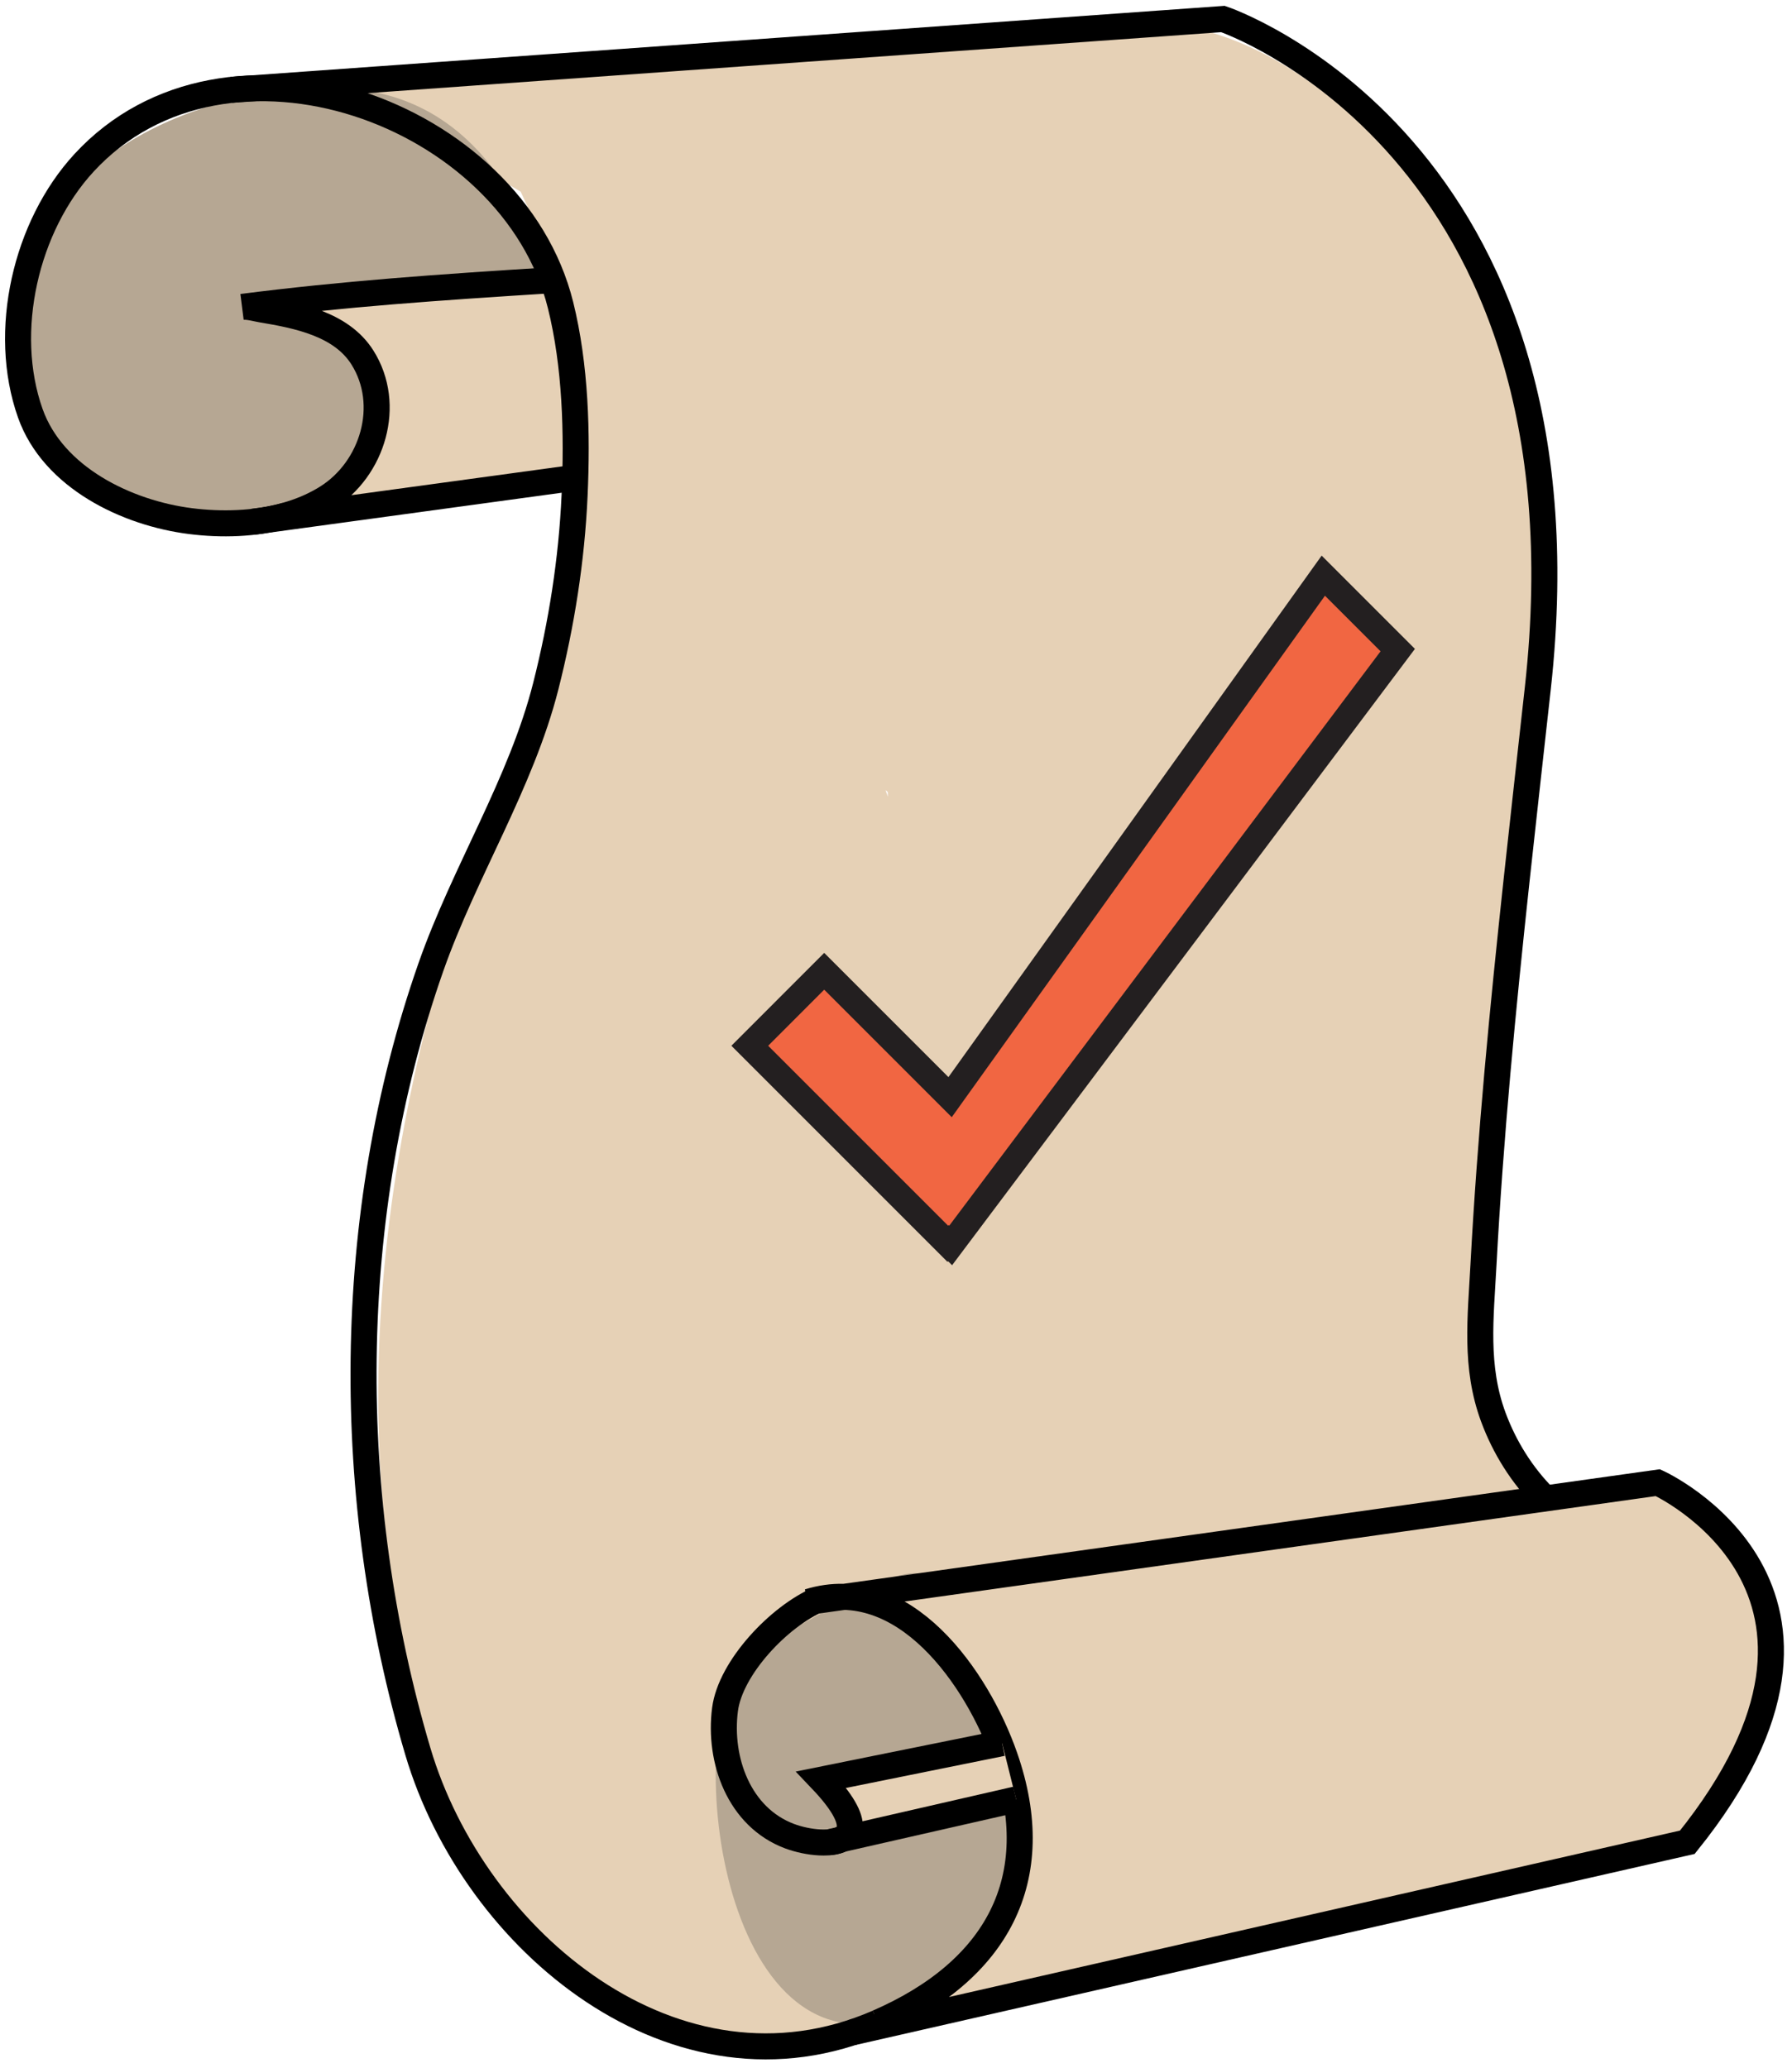 <?xml version="1.0" encoding="utf-8"?>
<!-- Generator: Adobe Illustrator 27.4.1, SVG Export Plug-In . SVG Version: 6.00 Build 0)  -->
<svg version="1.1" id="Layer_1" xmlns="http://www.w3.org/2000/svg" xmlns:xlink="http://www.w3.org/1999/xlink" x="0px" y="0px"
	 viewBox="0 0 413.12 476.76" style="enable-background:new 0 0 413.12 476.76;" xml:space="preserve">
<style type="text/css">
	.st0{fill:#E6D1B6;}
	.st1{display:none;fill:none;stroke:#000000;stroke-width:3;stroke-miterlimit:10;}
	.st2{fill:#B6A793;}
	.st3{fill:#E6D1B6;stroke:#000000;stroke-width:6;stroke-miterlimit:10;}
	.st4{fill:none;stroke:#000000;stroke-width:6;stroke-miterlimit:10;}
	.st5{fill:#F16642;stroke:#231F20;stroke-width:6;stroke-miterlimit:10;}
</style>
<path class="st0" d="M343.59,332.21c-0.76-3.77-1.51-7.54-2.27-11.31c-0.23-4.01-0.04-8.07,0.13-11.91
	c0.74-16.77,2.51-33.48,1.3-50.15c2.11-0.83,3.59-2.88,2.58-5.66c-1.06-2.92,0.96-6.07,1.37-9.02c0.38-2.7,0.2-5.52-1.18-7.94
	c-0.29-0.51-0.62-0.98-0.98-1.4c8.81-38.69,12.01-84.04,12.01-111.32c0-47.18-34.82-100.72-73.56-114.77
	c-4.06-1.47-8.16-2.51-12.27-3.05L249.9,7.32L80.08,20.7l39.96,23.49l11.22,24.66c-0.39,21.26,0.18,53.44-1.9,81.04
	c-17.87,37.39-50.75,120.32-40.1,206.39c-0.12,2.28-0.18,4.58-0.18,6.89c0,60.18,39.4,108.97,88,108.97s88-48.79,88-108.97
	c2.47,3.99,73.15-9.94,73.15-14.68c1.35,2.33,3.13,4.4,5.52,6.22c1.86,1.41,4.5,0.53,6.06-0.78c7.89-6.62-1.93-13.47-5.03-19.17
	C344.33,333.93,343.94,333.07,343.59,332.21z M204.15,182.15l0.51,0.42l0.03,1.11L204.15,182.15z"/>
<path class="st1" d="M219.55,360.89l-41.67,8.43c15.14,15.9,0.43,15.93-7.33,13.03c-11.62-4.36-16.38-17.54-14.87-29.2
	c1.24-9.63,7.23-19.85,16.44-23.76c23.31-9.91,41.42,15.71,48.05,34.66c9.88,28.26-1.88,49.4-29.21,61.29
	c-46.49,20.21-93.12-18.73-106.08-62.51c-17.2-58.11-17.13-123.37,3-180.79c7.72-22.01,20.81-42.38,26.5-64.82
	c3.64-14.36,5.96-29.08,6.63-43.89c0.65-14.34,0.24-29.95-3.24-43.94C106.66-15.25,40.67-38.9,7.93-3.4
	C-5.52,11.18-11.15,35.46-4.47,54.33c5.26,14.86,22.29,23.02,36.9,24.87c10.36,1.31,22.33,0.33,31.46-5.36
	c10.58-6.59,15.12-21.4,8.21-32.35c-4.86-7.7-14.94-9.67-23.27-11.06c-1.33-0.22-3.11-0.76-4.47-0.59
	c23.44-2.99,44.65-4.47,71.67-6.17"/>
<path class="st1" d="M183.12,327.2l187.61-26.33c0,0,53.81,24.47,6.8,82.9L185.02,427.6"/>
<path class="st1" d="M41.88-20.23l228.59-16.33c0,0,86.43,29.04,72.6,154.2c-3.26,29.53-6.69,59.05-9.32,88.65
	c-1.31,14.79-2.43,29.6-3.22,44.42c-0.64,12.05-2.03,23.38,2.26,35.01c2.58,6.99,6.61,13.45,11.89,18.72"/>
<line class="st1" x1="47.1" y1="79.31" x2="120.97" y2="69.22"/>
<line class="st1" x1="179.68" y1="383.76" x2="222.79" y2="373.88"/>
<g>
	<path class="st2" d="M174.29,380.06c-17.56,8.95-11.31,92.86,28.13,86.21c41.68-7.03,37.91-65.06,33.41-41.53
		c-7.75,40.53,11.58,27.99-14.93-52.07C214.4,353.05,201.83,366.01,174.29,380.06z"/>
	<path class="st2" d="M4.17,72.57c0,28.86,14.73,54.36,54.17,47.71c41.68-7.03,73.5-3.93,72.32-27.85
		c-1.43-28.83-14.07-72.12-54.06-72.12S4.17,43.71,4.17,72.57z"/>
	<path class="st3" d="M132.43,110.16l-73.87,10.09c0,0-0.08,0.01-0.23,0.03c6.03-0.67,11.95-2.38,17-5.53
		c10.58-6.59,15.12-21.4,8.21-32.35c-4.86-7.7-14.94-9.67-23.27-11.06c-1.33-0.22-3.11-0.76-4.47-0.59
		c23.44-2.99,44.65-4.47,71.67-6.17"/>
	<path class="st4" d="M202.41,466.27c-46.49,20.21-93.12-18.73-106.08-62.51c-17.2-58.11-17.13-123.37,3-180.79
		c7.72-22.01,20.81-42.38,26.5-64.82c3.64-14.36,5.96-29.08,6.63-43.89c0.65-14.34,0.24-29.95-3.24-43.94
		C118.11,25.68,52.12,2.03,19.38,37.53C5.93,52.11,0.3,76.39,6.98,95.26c5.26,14.86,22.29,23.02,36.9,24.87
		c7.09,0.9,14.93,0.72,22.1-1.3"/>
	<path class="st4" d="M194.78,423.47c-2.51,2.08-8.63,1.37-12.77-0.18c-11.62-4.36-16.38-17.54-14.87-29.2
		c1.24-9.63,12.47-21.51,21.68-25.42"/>
	<path class="st3" d="M196.48,468.53l192.51-43.83c47.02-58.43-6.8-82.9-6.8-82.9l-187.61,26.33c0,0-3.32,0.47-8.14,1.14
		c21.92-6.75,38.83,17.54,45.18,35.7c9.88,28.26-1.88,49.4-29.21,61.29"/>
	<path class="st4" d="M53.34,20.71L281.93,4.38c0,0,86.43,29.04,72.6,154.2c-3.26,29.53-6.69,59.05-9.32,88.65
		c-1.31,14.79-2.43,29.6-3.22,44.42c-0.64,12.05-2.03,23.38,2.26,35.01c2.58,6.99,6.61,13.45,11.89,18.72"/>
	<path class="st3" d="M234.26,414.82c0,0-43.11,9.89-43.12,9.89c5.28-0.48,8.05-4.11-1.79-14.44l41.67-8.43"/>
</g>
<polygon class="st5" points="322.23,149.87 219.17,287.11 218.65,286.59 218.5,286.73 172.85,241.08 190.01,223.91 219.03,252.93 
	305.07,132.71 "/>
</svg>
